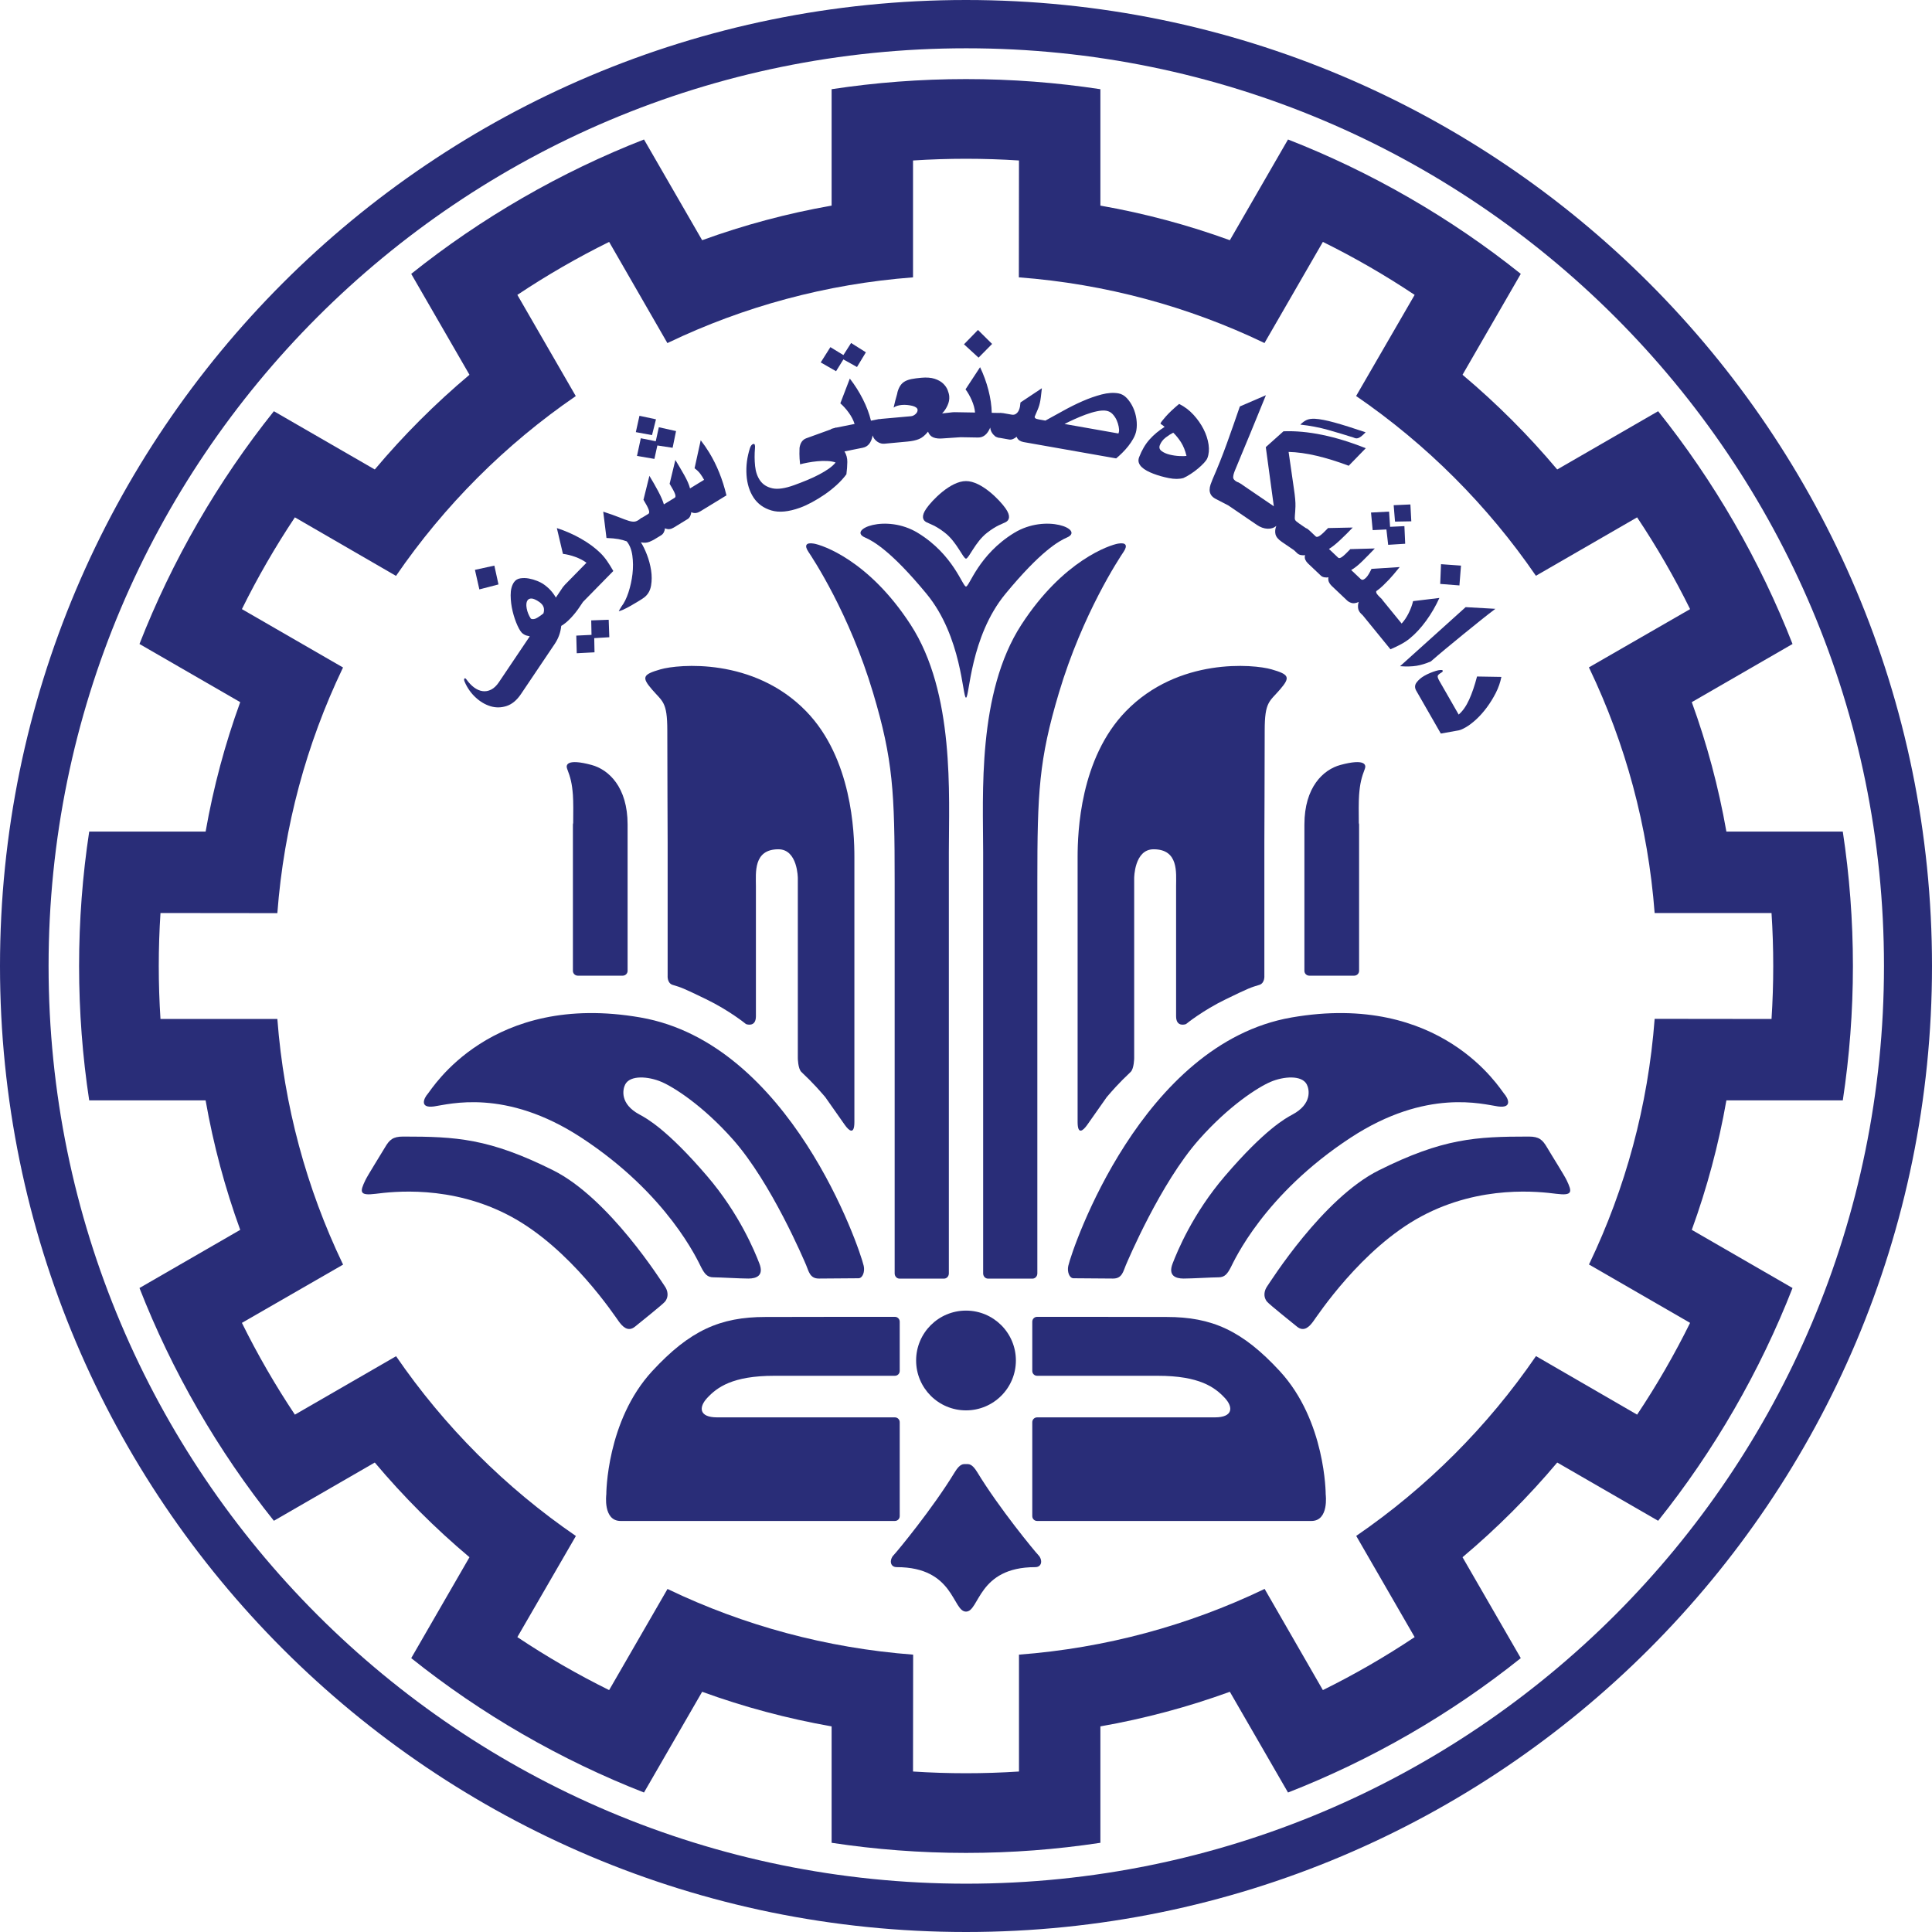<?xml version="1.0" encoding="UTF-8"?>
<!DOCTYPE svg PUBLIC "-//W3C//DTD SVG 1.1//EN" "http://www.w3.org/Graphics/SVG/1.1/DTD/svg11.dtd">
<svg version="1.1" xmlns="http://www.w3.org/2000/svg" xmlns:xlink="http://www.w3.org/1999/xlink" x="0" y="0" width="566.929" height="566.929" viewBox="0, 0, 566.929, 566.929">
  <g id="Layer_1">
    <g>
      <path d="M283.547,552.752 C134.821,552.752 14.256,432.185 14.256,283.461 C14.256,134.736 134.821,14.169 283.547,14.169 C432.271,14.169 552.838,134.736 552.838,283.461 C552.838,432.185 432.271,552.752 283.547,552.752 z M283.465,0 C126.911,0 0,126.911 0,283.465 C0,440.018 126.911,566.929 283.465,566.929 C440.018,566.929 566.929,440.018 566.929,283.465 C566.929,126.911 440.018,0 283.465,0 z M283.547,552.752 C134.821,552.752 14.256,432.185 14.256,283.461 C14.256,134.736 134.821,14.169 283.547,14.169 C432.271,14.169 552.838,134.736 552.838,283.461 C552.838,432.185 432.271,552.752 283.547,552.752 z M283.465,0 C126.911,0 0,126.911 0,283.465 C0,440.018 126.911,566.929 283.465,566.929 C440.018,566.929 566.929,440.018 566.929,283.465 C566.929,126.911 440.018,0 283.465,0 z M283.547,552.752 C134.821,552.752 14.256,432.185 14.256,283.461 C14.256,134.736 134.821,14.169 283.547,14.169 C432.271,14.169 552.838,134.736 552.838,283.461 C552.838,432.185 432.271,552.752 283.547,552.752 z M283.465,0 C126.911,0 0,126.911 0,283.465 C0,440.018 126.911,566.929 283.465,566.929 C440.018,566.929 566.929,440.018 566.929,283.465 C566.929,126.911 440.018,0 283.465,0" fill="#292D78"/>
      <path d="M519.838,299.012 L485.545,298.972 C483.612,324.513 476.945,348.73 466.419,370.751 L466.25,371.042 L466.273,371.056 L495.944,388.186 C493.662,392.803 491.218,397.378 488.605,401.903 C485.994,406.426 483.255,410.831 480.397,415.115 L450.724,397.939 C436.549,418.61 418.64,436.521 397.972,450.7 L397.972,450.702 L415.115,480.395 C410.831,483.255 406.428,485.993 401.903,488.605 C397.38,491.216 392.805,493.662 388.188,495.944 L371.092,466.256 C371.08,466.261 371.068,466.268 371.056,466.273 L371.044,466.25 L370.754,466.417 C348.744,476.938 324.539,483.603 299.012,485.54 L299.012,519.837 C293.872,520.171 288.688,520.341 283.465,520.341 C278.241,520.341 273.057,520.171 267.918,519.837 L267.955,485.543 C242.416,483.61 218.199,476.943 196.179,466.419 L195.887,466.25 L178.743,495.944 C174.126,493.662 169.551,491.216 165.026,488.605 C160.503,485.993 156.098,483.255 151.814,480.395 L168.99,450.724 C148.317,436.549 130.408,418.64 116.227,397.97 L86.532,415.115 C83.674,410.831 80.936,406.426 78.324,401.903 C75.711,397.378 73.267,392.803 70.985,388.186 L100.674,371.09 C100.667,371.08 100.662,371.068 100.656,371.056 L100.679,371.042 L100.511,370.751 C89.991,348.741 83.324,324.537 81.388,299.012 L47.091,299.012 C46.758,293.872 46.588,288.688 46.588,283.465 C46.588,278.241 46.758,273.057 47.091,267.918 L81.386,267.955 C83.319,242.414 89.986,218.195 100.512,196.175 L100.679,195.885 L70.985,178.742 C73.267,174.124 75.711,169.549 78.324,165.026 C80.936,160.501 83.674,156.098 86.532,151.814 L116.207,168.99 C130.382,148.317 148.29,130.406 168.957,116.227 L151.814,86.532 C156.098,83.674 160.503,80.935 165.026,78.324 C169.551,75.711 174.126,73.267 178.743,70.985 L195.839,100.672 C195.849,100.667 195.861,100.662 195.873,100.655 L195.887,100.679 L196.179,100.509 C218.188,89.99 242.392,83.324 267.918,81.388 L267.918,47.091 C273.057,46.758 278.241,46.588 283.465,46.588 C288.688,46.588 293.872,46.758 299.012,47.091 L298.974,81.384 C324.513,83.317 348.73,89.984 370.751,100.51 L371.044,100.679 L388.188,70.985 C392.805,73.267 397.38,75.711 401.903,78.324 C406.428,80.935 410.831,83.674 415.115,86.532 L397.939,116.205 C418.612,130.381 436.523,148.29 450.702,168.957 L450.703,168.957 L480.397,151.814 C483.255,156.098 485.994,160.501 488.605,165.026 C491.218,169.549 493.662,174.124 495.944,178.742 L466.257,195.837 C466.262,195.849 466.268,195.861 466.273,195.873 L466.25,195.885 L466.417,196.175 C476.938,218.185 483.603,242.39 485.54,267.918 L519.838,267.918 C520.171,273.057 520.341,278.241 520.341,283.465 C520.341,288.688 520.171,293.872 519.838,299.012 z M540.753,244.028 L506.595,244.028 C504.298,230.944 500.879,218.247 496.44,206.039 L525.973,188.988 L526.001,188.972 C521.263,176.857 515.557,164.945 508.854,153.335 C502.151,141.725 494.689,130.827 486.566,120.668 L456.953,137.764 C448.51,127.72 439.209,118.419 429.166,109.974 L446.246,80.391 L446.261,80.363 C436.102,72.24 425.204,64.778 413.593,58.075 C401.984,51.372 390.071,45.666 377.957,40.928 L360.891,70.489 C348.682,66.05 335.985,62.631 322.901,60.334 L322.901,26.176 C310.041,24.221 296.871,23.206 283.465,23.206 C270.058,23.206 256.889,24.221 244.03,26.176 L244.03,60.334 C230.944,62.631 218.247,66.05 206.04,70.488 L188.99,40.956 L188.972,40.928 C176.859,45.666 164.946,51.372 153.336,58.075 C141.725,64.778 130.829,72.24 120.668,80.363 L137.764,109.974 C127.72,118.419 118.42,127.72 109.976,137.764 L80.392,120.684 L80.365,120.668 C72.242,130.827 64.778,141.725 58.075,153.335 C51.372,164.945 45.666,176.857 40.928,188.972 L70.489,206.04 C66.05,218.247 62.633,230.944 60.336,244.028 L26.176,244.028 C24.221,256.889 23.208,270.058 23.208,283.465 C23.208,296.871 24.221,310.039 26.176,322.899 L60.334,322.899 C62.631,335.983 66.05,348.681 70.489,360.889 L40.956,377.94 L40.928,377.957 C45.666,390.071 51.372,401.982 58.075,413.593 C64.778,425.204 72.242,436.1 80.365,446.261 L109.976,429.166 C118.42,439.209 127.72,448.51 137.764,456.953 L120.684,486.537 L120.668,486.564 C130.829,494.687 141.725,502.151 153.336,508.854 C164.946,515.557 176.859,521.263 188.972,526.001 L206.04,496.44 C218.247,500.879 230.944,504.298 244.03,506.595 L244.03,540.753 C256.889,542.707 270.058,543.721 283.465,543.721 C296.871,543.721 310.041,542.707 322.901,540.753 L322.901,506.593 C335.985,504.297 348.682,500.879 360.889,496.44 L377.941,525.973 L377.957,526.001 C390.071,521.263 401.984,515.557 413.593,508.854 C425.204,502.151 436.102,494.687 446.261,486.564 L429.166,456.953 C439.209,448.51 448.51,439.209 456.955,429.166 L486.539,446.245 L486.566,446.261 C494.689,436.1 502.151,425.204 508.854,413.593 C515.557,401.982 521.263,390.071 526.001,377.957 L496.44,360.889 C500.879,348.681 504.298,335.983 506.595,322.899 L540.753,322.899 C542.708,310.039 543.723,296.871 543.723,283.465 C543.723,270.058 542.708,256.889 540.753,244.028" fill="#292D78"/>
      <path d="M389.015,438.514 C389.015,438.514 389.049,416.957 375.514,402.313 C364.514,390.414 355.614,386.454 342.328,386.454 C342.221,386.428 304.333,386.414 304.333,386.414 C303.548,386.414 302.915,387.048 302.915,387.83 L302.915,402.296 C302.915,403.079 303.548,403.714 304.333,403.714 L339.715,403.714 C352.014,403.714 356.515,407.114 359.411,410.218 C361.948,412.939 361.814,415.914 356.515,415.914 L304.333,415.914 C303.548,415.914 302.915,416.549 302.915,417.332 L302.915,444.896 C302.915,445.679 303.548,446.314 304.333,446.314 C304.333,446.314 382.852,446.314 384.814,446.314 C390.045,446.314 389.015,438.514 389.015,438.514" fill="#292D78"/>
      <path d="M328.114,159.514 C325.715,159.914 312.015,164.353 299.715,183.315 C286.714,203.354 288.498,233.315 288.498,250.115 L288.498,373.676 C288.498,374.518 289.133,375.202 289.915,375.202 L302.982,375.202 C303.765,375.202 304.398,374.518 304.398,373.676 L304.398,258.715 C304.398,232.515 304.853,222.981 310.715,203.354 C317.715,179.914 328.514,163.715 329.714,161.914 C330.914,160.115 330.514,159.114 328.114,159.514" fill="#292D78"/>
      <path d="M315.022,375.094 C313.766,375.094 313.096,373.113 313.481,371.448 C314.699,366.183 335.022,306.221 378.97,298.572 C422.917,290.923 440.165,319.571 441.365,320.922 C442.565,322.271 443.916,325.272 439.566,324.671 C435.216,324.072 418.662,319.238 396.369,333.82 C370.848,350.514 362.14,370.006 361.181,371.861 C360.151,373.852 359.363,374.817 357.564,374.817 C355.763,374.817 349.714,375.181 347.314,375.181 C344.914,375.181 342.736,374.295 344.085,370.792 C345.435,367.29 349.944,356.182 359.469,345.071 C371.169,331.42 377.267,328.118 379.234,327.069 C385.134,323.928 384.197,319.628 383.469,318.222 C382.015,315.413 376.645,315.832 372.819,317.472 C369.261,318.996 360.736,324.338 351.812,334.421 C340.537,347.155 330.936,369.942 330.37,371.247 C329.618,372.979 329.316,375.202 326.621,375.181 C323.172,375.154 315.022,375.094 315.022,375.094" fill="#292D78"/>
      <path d="M371.847,377.447 C372.764,376.16 388.115,351.647 404.615,343.414 C423.42,334.03 433.103,333.515 448.614,333.515 C451.648,333.515 452.641,334.449 453.982,336.726 C455.458,339.236 458.986,344.798 459.715,346.313 C461.38,349.781 461.514,350.914 456.715,350.315 C451.915,349.714 434.619,347.534 417.115,356.913 C399.448,366.38 386.466,386.274 385.314,387.813 C384.416,389.015 382.765,391.065 380.593,389.291 C379.383,388.303 372.659,382.935 371.847,382.015 C370.615,380.614 370.931,378.734 371.847,377.447" fill="#292D78"/>
      <path d="M393.356,224.463 C388.275,225.829 382.768,231.015 382.768,241.934 C382.767,241.954 382.765,241.975 382.765,241.996 L382.765,284.881 C382.765,285.664 383.4,286.299 384.183,286.299 L397.399,286.299 C398.181,286.299 398.815,285.664 398.815,284.881 L398.815,241.996 C398.815,241.831 398.786,241.673 398.734,241.525 C398.693,238.693 398.678,235.098 398.815,233.263 C399.065,229.964 399.507,228.179 400.514,225.565 C400.947,224.442 400.561,222.528 393.356,224.463" fill="#292D78"/>
      <path d="M316.215,329.215 C316.215,327.014 316.215,258.815 316.215,251.514 C316.215,244.213 316.938,222.543 330.37,208.715 C345.781,192.848 367.915,194.913 373.114,196.414 C378.316,197.914 378.715,198.714 375.615,202.314 C372.515,205.915 371.115,205.872 371.115,214.343 C371.115,222.815 371.015,247.314 371.015,247.314 L371.015,286.299 C371.015,286.299 371.219,288.504 369.515,289.014 C367.05,289.751 366.65,289.85 359.715,293.215 C352.833,296.552 348.015,300.514 348.015,300.514 C348.015,300.514 345.115,301.614 345.115,298.213 C345.115,294.815 345.115,263.915 345.115,260.014 C345.115,256.114 345.915,249.214 338.515,249.214 C332.814,249.214 332.814,257.714 332.814,257.714 L332.814,310.514 C332.814,310.514 332.782,313.515 331.815,314.514 C330.552,315.82 328.981,317.013 324.781,321.914 C324.781,321.914 320.134,328.561 318.987,330.154 C317.842,331.748 316.215,333.194 316.215,329.215" fill="#292D78"/>
      <path d="M283.465,413.862 L283.465,413.862 C275.38,413.862 268.826,407.308 268.826,399.223 C268.826,391.138 275.38,384.584 283.465,384.584 C291.55,384.584 298.104,391.138 298.104,399.223 C298.104,407.308 291.55,413.862 283.465,413.862" fill="#292D78"/>
      <path d="M283.465,472.914 C279.465,472.914 280.064,459.865 263.164,459.865 C261.063,459.865 261.015,457.614 262.165,456.414 C263.315,455.215 273.714,442.613 280.165,432.001 C281.721,429.442 282.648,429.624 283.465,429.624 C284.282,429.624 285.209,429.442 286.764,432.001 C293.215,442.613 303.615,455.215 304.766,456.414 C305.916,457.614 305.868,459.865 303.765,459.865 C286.865,459.865 287.464,472.914 283.465,472.914" fill="#292D78"/>
      <path d="M177.914,438.514 C177.914,438.514 177.88,416.957 191.415,402.313 C202.415,390.414 211.315,386.454 224.603,386.454 C224.708,386.428 262.598,386.414 262.598,386.414 C263.381,386.414 264.014,387.048 264.014,387.83 L264.014,402.296 C264.014,403.079 263.381,403.714 262.598,403.714 L227.214,403.714 C214.915,403.714 210.414,407.114 207.518,410.218 C204.981,412.939 205.115,415.914 210.414,415.914 L262.598,415.914 C263.381,415.914 264.014,416.549 264.014,417.332 L264.014,444.896 C264.014,445.679 263.381,446.314 262.598,446.314 C262.598,446.314 184.077,446.314 182.115,446.314 C176.884,446.314 177.914,438.514 177.914,438.514" fill="#292D78"/>
      <path d="M238.815,159.514 C241.215,159.914 254.915,164.353 267.216,183.315 C280.215,203.354 278.432,233.315 278.432,250.115 L278.432,373.676 C278.432,374.518 277.798,375.202 277.015,375.202 L263.949,375.202 C263.166,375.202 262.531,374.518 262.531,373.676 L262.531,258.715 C262.531,232.515 262.076,222.981 256.214,203.354 C249.216,179.914 238.415,163.715 237.215,161.914 C236.015,160.115 236.415,159.114 238.815,159.514" fill="#292D78"/>
      <path d="M251.907,375.094 C253.164,375.094 253.833,373.113 253.449,371.448 C252.23,366.183 231.909,306.221 187.961,298.572 C144.014,290.923 126.764,319.571 125.564,320.922 C124.364,322.271 123.015,325.272 127.365,324.671 C131.714,324.072 148.267,319.238 170.562,333.82 C196.082,350.514 204.789,370.006 205.748,371.861 C206.778,373.852 207.566,374.817 209.367,374.817 C211.166,374.817 217.215,375.181 219.615,375.181 C222.015,375.181 224.195,374.295 222.844,370.792 C221.495,367.29 216.985,356.182 207.46,345.071 C195.76,331.42 189.662,328.118 187.695,327.069 C181.795,323.928 182.733,319.628 183.46,318.222 C184.914,315.413 190.284,315.832 194.11,317.472 C197.669,318.996 206.193,324.338 215.119,334.421 C226.392,347.155 235.993,369.942 236.559,371.247 C237.311,372.979 237.613,375.202 240.308,375.181 C243.759,375.154 251.907,375.094 251.907,375.094" fill="#292D78"/>
      <path d="M195.082,377.447 C194.165,376.16 178.815,351.647 162.316,343.414 C143.509,334.03 133.827,333.515 118.315,333.515 C115.282,333.515 114.288,334.449 112.949,336.726 C111.471,339.236 107.945,344.798 107.215,346.313 C105.549,349.781 105.415,350.914 110.214,350.315 C115.016,349.714 132.31,347.534 149.816,356.913 C167.481,366.38 180.463,386.274 181.615,387.813 C182.513,389.015 184.164,391.065 186.336,389.291 C187.546,388.303 194.271,382.935 195.082,382.015 C196.314,380.614 195.998,378.734 195.082,377.447" fill="#292D78"/>
      <path d="M173.573,224.463 C178.656,225.829 184.163,231.015 184.163,241.934 C184.163,241.954 184.164,241.975 184.164,241.996 L184.164,284.881 C184.164,285.664 183.531,286.299 182.748,286.299 L169.532,286.299 C168.749,286.299 168.114,285.664 168.114,284.881 L168.114,241.996 C168.114,241.831 168.143,241.673 168.197,241.525 C168.238,238.693 168.253,235.098 168.114,233.263 C167.865,229.964 167.423,228.179 166.415,225.565 C165.982,224.442 166.369,222.528 173.573,224.463" fill="#292D78"/>
      <path d="M297.582,156.382 C287.114,162.781 284.481,172.114 283.465,172.114 C282.448,172.114 279.815,162.781 269.347,156.382 C259.956,150.638 248.615,155.448 253.814,157.714 C256.192,158.75 261.482,161.648 271.881,174.248 C282.282,186.847 282.438,204.719 283.465,204.719 C284.493,204.719 284.649,186.847 295.048,174.248 C305.449,161.648 310.737,158.75 313.115,157.714 C318.314,155.448 306.973,150.638 297.582,156.382" fill="#292D78"/>
      <path d="M295.101,149.222 C293.438,146.832 288.043,141.168 283.465,141.168 C278.887,141.168 273.491,146.832 271.828,149.222 C270.293,151.429 270.736,152.651 271.828,153.225 C272.92,153.796 274.434,154.129 277.285,156.342 C280.766,159.044 282.637,163.929 283.465,163.929 C284.292,163.929 286.163,159.044 289.644,156.342 C292.497,154.129 294.01,153.796 295.101,153.225 C296.193,152.651 296.638,151.429 295.101,149.222" fill="#292D78"/>
      <path d="M250.714,329.215 C250.714,327.014 250.714,258.815 250.714,251.514 C250.714,244.213 249.991,222.543 236.559,208.715 C221.148,192.848 199.014,194.913 193.815,196.414 C188.615,197.914 188.215,198.714 191.316,202.314 C194.416,205.915 195.815,205.872 195.815,214.343 C195.815,222.815 195.914,247.314 195.914,247.314 L195.914,286.299 C195.914,286.299 195.71,288.504 197.415,289.014 C199.88,289.751 200.281,289.85 207.214,293.215 C214.096,296.552 218.915,300.514 218.915,300.514 C218.915,300.514 221.816,301.614 221.816,298.213 C221.816,294.815 221.816,263.915 221.816,260.014 C221.816,256.114 221.016,249.214 228.414,249.214 C234.115,249.214 234.115,257.714 234.115,257.714 L234.115,310.514 C234.115,310.514 234.147,313.515 235.116,314.514 C236.377,315.82 237.948,317.013 242.148,321.914 C242.148,321.914 246.795,328.561 247.942,330.154 C249.089,331.748 250.714,333.194 250.714,329.215" fill="#292D78"/>
      <path d="M146.276,171.498 L145.062,165.974 L139.365,167.22 L140.665,172.953 L146.276,171.498" fill="#292D78"/>
      <path d="M159.463,180 C158.9,180.467 158.283,180.901 157.617,181.298 C156.95,181.698 156.344,181.785 155.793,181.565 C155.156,180.589 154.74,179.574 154.552,178.525 C154.361,177.475 154.438,176.692 154.785,176.179 C155.039,175.801 155.436,175.619 155.975,175.633 C156.514,175.648 157.245,175.966 158.17,176.589 C158.857,177.051 159.3,177.561 159.497,178.117 C159.695,178.673 159.684,179.301 159.463,180 z M176.191,162.287 C174.627,160.754 172.722,159.348 170.473,158.069 C168.224,156.79 165.867,155.755 163.404,154.96 L165.189,162.527 C166.331,162.662 167.532,162.958 168.794,163.413 C170.054,163.867 171.156,164.441 172.098,165.133 L165.804,171.553 C165.603,171.759 165.414,171.98 165.241,172.215 C165.239,172.219 165.237,172.222 165.236,172.225 L165.224,172.217 L163.112,175.355 C162.656,174.551 162.118,173.815 161.497,173.147 C160.874,172.48 160.151,171.868 159.329,171.314 C158.951,171.06 158.383,170.778 157.621,170.464 C156.86,170.152 156.047,169.917 155.183,169.757 C154.318,169.599 153.482,169.584 152.672,169.712 C151.863,169.841 151.24,170.231 150.801,170.881 C150.156,171.843 149.838,173.111 149.848,174.687 C149.859,176.263 150.053,177.827 150.428,179.375 C150.806,180.925 151.282,182.328 151.855,183.586 C152.428,184.844 152.972,185.646 153.487,185.991 C153.865,186.246 154.177,186.408 154.43,186.476 C154.682,186.547 155.027,186.629 155.461,186.722 L146.427,200.147 C145.711,201.21 144.941,201.95 144.113,202.363 C143.286,202.779 142.452,202.928 141.609,202.808 C140.768,202.691 139.945,202.338 139.145,201.749 C138.345,201.162 137.599,200.384 136.904,199.418 C136.653,199.05 136.447,198.949 136.286,199.114 C136.124,199.28 136.152,199.61 136.366,200.103 C137.127,201.86 138.181,203.368 139.528,204.622 C140.876,205.879 142.333,206.747 143.902,207.23 C145.471,207.712 147.052,207.693 148.648,207.173 C150.245,206.653 151.652,205.484 152.876,203.666 L162.777,188.955 C163.861,187.343 164.499,185.582 164.691,183.668 C165.6,183.133 166.523,182.372 167.462,181.383 C168.399,180.396 169.239,179.354 169.977,178.256 L171.072,176.63 L179.971,167.555 C179.375,166.509 178.774,165.543 178.167,164.657 C177.557,163.771 176.9,162.982 176.191,162.287" fill="#292D78"/>
      <path d="M178.616,181.862 L173.489,182.046 L173.575,186.296 L169.105,186.516 L169.242,191.688 L174.457,191.418 L174.373,187.254 L178.798,186.991 L178.616,181.862" fill="#292D78"/>
      <path d="M192.491,123.047 L187.645,122.012 L186.578,126.805 L191.327,127.682 L192.491,123.047" fill="#292D78"/>
      <path d="M188.039,128.602 L186.921,133.788 L192.031,134.662 L192.893,130.72 L197.375,131.397 L198.379,126.498 L193.329,125.37 L192.426,129.481 L188.039,128.602" fill="#292D78"/>
      <path d="M206.926,130.976 C206.514,130.381 206.078,129.787 205.62,129.194 L203.814,137.417 C204.506,137.916 205.062,138.448 205.481,139.015 C205.899,139.583 206.275,140.177 206.607,140.798 L202.48,143.318 C202.223,142.266 201.668,140.98 200.817,139.466 C199.964,137.954 199.085,136.456 198.18,134.974 L196.493,141.964 C197.311,143.305 197.835,144.28 198.063,144.891 C198.292,145.504 198.264,145.895 197.983,146.067 L194.807,148.006 C194.515,146.975 193.961,145.689 193.145,144.154 C192.327,142.62 191.466,141.111 190.562,139.629 L188.821,146.65 C189.64,147.991 190.155,148.973 190.364,149.594 C190.576,150.217 190.54,150.614 190.258,150.785 L188.296,151.984 L188.248,151.927 L187.911,152.202 C187.304,152.699 186.761,152.983 186.286,153.053 C185.809,153.123 185.213,153.05 184.501,152.832 C183.788,152.614 182.853,152.272 181.696,151.803 C180.537,151.337 178.977,150.785 177.013,150.149 L177.966,157.866 C179.457,157.926 180.628,158.035 181.479,158.193 C182.329,158.35 183.138,158.57 183.903,158.852 C184.767,159.907 185.319,161.299 185.558,163.026 C185.798,164.753 185.81,166.547 185.598,168.404 C185.383,170.263 184.99,172.068 184.42,173.817 C183.85,175.566 183.16,176.958 182.353,177.995 C182.245,178.189 182.139,178.371 182.034,178.536 C181.931,178.702 181.843,178.839 181.773,178.951 C181.697,179.119 181.629,179.229 181.564,179.282 C181.643,179.378 182.034,179.27 182.741,178.96 C183.448,178.647 184.229,178.247 185.086,177.76 C185.941,177.272 186.768,176.781 187.566,176.289 C188.365,175.794 188.892,175.444 189.147,175.233 C190.17,174.395 190.804,173.262 191.049,171.832 C191.293,170.402 191.297,168.906 191.056,167.338 C190.814,165.773 190.407,164.249 189.836,162.767 C189.262,161.286 188.672,160.076 188.061,159.133 C188.979,159.343 189.82,159.295 190.586,158.987 C190.952,158.841 191.279,158.689 191.571,158.529 C191.703,158.465 191.832,158.397 191.956,158.321 L194.019,157.061 C194.371,156.847 194.642,156.534 194.829,156.129 C195.018,155.724 195.107,155.355 195.097,155.022 C195.617,155.238 196.079,155.319 196.482,155.266 C196.886,155.213 197.299,155.056 197.722,154.799 L201.797,152.31 C202.114,152.116 202.367,151.815 202.554,151.41 C202.743,151.005 202.832,150.636 202.822,150.303 C203.342,150.519 203.812,150.595 204.233,150.53 C204.653,150.468 205.058,150.317 205.446,150.08 L213.171,145.361 C212.05,140.67 210.357,136.473 208.095,132.768 C207.728,132.169 207.338,131.572 206.926,130.976" fill="#292D78"/>
      <path d="M247.487,105.463 L251.476,107.7 L254.089,103.382 L249.748,100.648 L247.487,104.198 L243.668,101.865 L240.835,106.352 L245.336,108.929 L247.487,105.463" fill="#292D78"/>
      <path d="M291.124,100.926 L286.978,96.823 L282.874,101.031 L287.147,104.95 L291.124,100.926" fill="#292D78"/>
      <path d="M328.36,126.602 C328.308,126.887 328.252,127.086 328.19,127.201 L312.377,124.41 C313.161,124.005 314.102,123.55 315.197,123.051 C316.294,122.553 317.413,122.09 318.56,121.662 C319.705,121.235 320.822,120.907 321.912,120.68 C323.001,120.452 323.912,120.402 324.645,120.533 C325.378,120.661 325.991,120.989 326.485,121.518 C326.98,122.047 327.369,122.629 327.658,123.267 C327.943,123.906 328.145,124.539 328.265,125.169 C328.386,125.799 328.416,126.276 328.36,126.602 z M332.493,119.587 C332.006,118.536 331.402,117.623 330.679,116.844 C329.956,116.066 329.127,115.594 328.19,115.429 C326.726,115.17 325.079,115.278 323.253,115.754 C321.428,116.229 319.559,116.887 317.648,117.724 C315.738,118.562 313.841,119.506 311.955,120.558 C310.07,121.611 308.336,122.565 306.76,123.42 L304.929,123.097 C304.357,122.996 303.99,122.879 303.825,122.745 C303.66,122.611 303.595,122.441 303.631,122.239 C303.916,121.575 304.22,120.862 304.544,120.102 C304.867,119.34 305.111,118.492 305.277,117.554 C305.32,117.311 305.37,116.964 305.428,116.511 C305.486,116.061 305.588,115.196 305.729,113.92 L299.451,118.1 C299.427,118.474 299.375,118.885 299.297,119.333 C299.218,119.781 299.082,120.188 298.891,120.551 C298.703,120.917 298.438,121.218 298.103,121.451 C297.769,121.686 297.357,121.76 296.868,121.674 L294.427,121.243 C294.142,121.193 293.853,121.164 293.56,121.154 C293.452,121.151 293.361,121.159 293.287,121.18 L291.019,121.14 C290.973,119.031 290.65,116.815 290.049,114.489 C289.449,112.163 288.631,109.916 287.595,107.748 L283.326,114.247 C284.012,115.168 284.625,116.245 285.162,117.472 C285.698,118.701 286.019,119.896 286.122,121.054 L280.17,120.951 C279.978,120.948 279.786,120.955 279.594,120.97 L279.594,120.969 L279.575,120.97 C279.484,120.979 279.393,120.987 279.302,120.998 C279.278,121.001 279.257,121.005 279.237,121.008 L276.447,121.321 C277.057,120.727 277.58,119.964 278.016,119.032 C278.452,118.102 278.629,117.184 278.548,116.277 C278.5,115.743 278.342,115.134 278.075,114.453 C277.805,113.771 277.366,113.136 276.753,112.547 C276.14,111.96 275.309,111.493 274.262,111.152 C273.215,110.81 271.909,110.709 270.345,110.848 C269.232,110.947 268.29,111.074 267.514,111.225 C266.74,111.378 266.086,111.603 265.552,111.898 C265.018,112.195 264.577,112.599 264.229,113.107 C263.878,113.615 263.594,114.253 263.372,115.019 C263.346,115.189 263.31,115.367 263.266,115.558 C263.219,115.749 263.149,116.004 263.053,116.324 C262.957,116.645 262.84,117.07 262.701,117.601 C262.562,118.133 262.402,118.801 262.225,119.604 C262.536,119.369 262.905,119.19 263.329,119.07 C263.755,118.948 264.193,118.868 264.646,118.826 C265.181,118.78 265.71,118.785 266.235,118.84 C266.759,118.898 267.243,118.979 267.688,119.084 C268.134,119.19 268.499,119.345 268.788,119.546 C269.075,119.75 269.231,119.973 269.253,120.22 C269.293,120.673 269.102,121.096 268.681,121.485 C268.259,121.877 267.801,122.093 267.308,122.138 L258.724,122.905 C258.509,122.924 258.293,122.955 258.08,122.998 L258.07,122.946 L255.577,123.444 C255.081,121.394 254.293,119.297 253.21,117.153 C252.127,115.009 250.848,112.988 249.373,111.091 L246.589,118.353 C247.458,119.106 248.285,120.026 249.071,121.111 C249.857,122.198 250.426,123.296 250.774,124.407 L245.386,125.485 L245.367,125.433 L245.022,125.557 L244.938,125.574 C244.655,125.631 244.375,125.71 244.098,125.806 C243.939,125.863 243.832,125.931 243.777,126.008 L236.623,128.599 C235.495,129.007 234.827,129.951 234.616,131.435 C234.599,131.749 234.587,132.325 234.582,133.161 C234.578,133.999 234.644,135.031 234.779,136.255 C235.337,136.097 236.068,135.932 236.973,135.759 C237.878,135.585 238.829,135.45 239.826,135.352 C240.823,135.254 241.803,135.23 242.766,135.276 C243.728,135.324 244.54,135.469 245.199,135.714 C244.718,136.327 244.057,136.929 243.216,137.52 C242.375,138.11 241.417,138.687 240.348,139.25 C239.277,139.813 238.12,140.354 236.878,140.869 C235.636,141.386 234.353,141.882 233.033,142.361 C230.352,143.33 228.222,143.641 226.644,143.289 C225.065,142.937 223.87,142.182 223.055,141.027 C222.241,139.872 221.747,138.445 221.574,136.749 C221.398,135.055 221.388,133.323 221.537,131.553 C221.63,130.597 221.467,130.173 221.045,130.281 C220.623,130.391 220.296,130.794 220.066,131.493 C219.218,134.131 218.882,136.758 219.06,139.374 C219.239,141.991 219.932,144.211 221.144,146.037 C222.355,147.864 224.092,149.114 226.359,149.788 C228.623,150.461 231.428,150.193 234.772,148.983 C235.821,148.604 236.971,148.077 238.223,147.406 C239.472,146.733 240.715,145.976 241.949,145.133 C243.183,144.29 244.361,143.358 245.487,142.337 C246.61,141.313 247.571,140.263 248.368,139.183 C248.531,137.937 248.622,136.727 248.637,135.558 C248.652,134.43 248.374,133.398 247.806,132.461 L253.182,131.385 C254.722,131.078 255.684,129.872 256.065,127.773 C256.298,128.527 256.758,129.141 257.445,129.615 C257.774,129.845 258.106,130.001 258.437,130.087 C258.514,130.128 258.626,130.157 258.775,130.176 C259.069,130.212 259.36,130.218 259.649,130.192 L266.292,129.574 C267.65,129.452 268.779,129.206 269.68,128.834 C270.58,128.465 271.459,127.742 272.319,126.669 C272.643,127.512 273.17,128.077 273.902,128.364 C274.633,128.652 275.534,128.748 276.605,128.652 L281.88,128.298 L286.987,128.386 C288.556,128.413 289.752,127.444 290.571,125.473 C290.64,126.259 290.959,126.958 291.527,127.567 C291.666,127.716 291.811,127.849 291.958,127.962 C292.005,128.046 292.123,128.127 292.315,128.206 C292.334,128.213 292.351,128.218 292.37,128.226 C292.705,128.401 293.06,128.492 293.433,128.499 L293.433,128.497 L296.147,128.976 C296.512,129.04 296.9,128.983 297.31,128.803 C297.719,128.625 298.05,128.41 298.304,128.161 C298.51,128.659 298.792,129.023 299.151,129.255 C299.508,129.486 299.911,129.641 300.359,129.72 L327.529,134.514 C328.07,134.064 328.659,133.527 329.294,132.906 C329.927,132.283 330.528,131.611 331.096,130.894 C331.663,130.176 332.162,129.424 332.595,128.64 C333.027,127.857 333.312,127.078 333.448,126.304 C333.628,125.288 333.635,124.175 333.47,122.97 C333.305,121.767 332.979,120.639 332.493,119.587" fill="#292D78"/>
      <path d="M346.123,133.824 C345.145,133.778 344.178,133.639 343.227,133.405 C342.276,133.172 341.492,132.827 340.872,132.365 C340.251,131.905 340.075,131.328 340.343,130.633 C340.685,129.747 341.262,128.994 342.075,128.377 C342.889,127.759 343.624,127.291 344.279,126.968 C345.119,127.778 345.883,128.726 346.573,129.811 C347.261,130.896 347.793,132.219 348.166,133.779 C347.783,133.855 347.103,133.869 346.123,133.824 z M353.178,125.943 C352.423,124.457 351.437,123.047 350.222,121.715 C349.009,120.385 347.601,119.322 346.003,118.528 C344.369,119.892 343.083,121.103 342.146,122.158 C341.207,123.216 340.678,123.897 340.56,124.206 C340.515,124.321 340.585,124.426 340.771,124.52 C340.956,124.613 341.28,124.86 341.747,125.262 C340.05,126.335 338.579,127.562 337.339,128.944 C336.098,130.327 335.075,132.059 334.273,134.142 C334.05,134.72 334.013,135.249 334.162,135.726 C334.309,136.205 334.593,136.646 335.013,137.051 C335.432,137.456 335.937,137.817 336.524,138.131 C337.111,138.447 337.732,138.73 338.388,138.982 C339.815,139.532 341.353,139.969 342.999,140.294 C344.645,140.618 346.066,140.611 347.259,140.273 C347.901,139.99 348.605,139.597 349.374,139.096 C350.143,138.594 350.871,138.055 351.559,137.479 C352.246,136.902 352.836,136.344 353.333,135.803 C353.829,135.264 354.151,134.801 354.301,134.415 C354.745,133.258 354.859,131.929 354.641,130.427 C354.421,128.925 353.933,127.432 353.178,125.943" fill="#292D78"/>
      <path d="M397.139,128.381 C397.368,128.485 397.589,128.563 397.809,128.611 C398.025,128.659 398.26,128.643 398.514,128.566 C398.767,128.487 399.069,128.319 399.423,128.06 C399.773,127.799 400.21,127.395 400.732,126.851 C396.949,125.576 393.89,124.616 391.552,123.974 C389.214,123.332 387.322,122.968 385.879,122.886 C384.859,122.841 384.04,122.96 383.426,123.24 C382.808,123.521 382.188,123.973 381.563,124.597 C384.449,124.912 387.18,125.435 389.758,126.166 C392.337,126.898 394.796,127.636 397.139,128.381" fill="#292D78"/>
      <path d="M406.831,155.367 L407.348,159.87 L412.34,159.559 L412.111,154.39 L407.908,154.593 L407.611,150.126 L402.312,150.401 L402.802,155.563 L406.831,155.367" fill="#292D78"/>
      <path d="M414.135,152.976 L413.869,148.027 L408.963,148.248 L409.356,153.062 L414.135,152.976" fill="#292D78"/>
      <path d="M428.716,165.975 L422.854,165.555 L422.617,171.348 L428.256,171.789 L428.716,165.975" fill="#292D78"/>
      <path d="M413.672,187.359 C415.369,185.975 416.978,184.236 418.499,182.144 C420.02,180.051 421.311,177.825 422.375,175.465 L414.655,176.398 C414.394,177.518 413.967,178.68 413.377,179.881 C412.783,181.085 412.091,182.116 411.298,182.975 L405.618,176.007 C405.595,175.98 405.571,175.952 405.547,175.925 L405.588,175.882 L404.823,175.156 C404.583,174.929 404.34,174.658 404.098,174.342 C403.856,174.028 403.776,173.738 403.856,173.472 C404.545,172.986 405.195,172.449 405.808,171.863 C406.419,171.276 407.011,170.682 407.58,170.081 C407.978,169.663 408.431,169.153 408.943,168.554 C409.451,167.956 410.046,167.239 410.726,166.401 L402.452,166.932 C402.229,167.405 401.987,167.872 401.721,168.332 C401.457,168.794 401.182,169.173 400.897,169.474 C400.612,169.774 400.334,169.979 400.059,170.088 C399.783,170.198 399.512,170.124 399.242,169.869 L396.496,167.268 C397.447,166.746 398.542,165.876 399.78,164.657 C401.019,163.44 402.236,162.201 403.429,160.941 L396.242,161.135 C395.162,162.276 394.357,163.035 393.826,163.414 C393.294,163.795 392.91,163.871 392.67,163.644 L389.969,161.085 C390.889,160.534 391.985,159.664 393.253,158.474 C394.522,157.284 395.754,156.061 396.949,154.801 L389.715,154.952 C388.636,156.093 387.822,156.845 387.278,157.211 C386.73,157.576 386.339,157.645 386.098,157.418 L384.298,155.714 C384.088,155.515 383.863,155.331 383.625,155.161 C383.484,155.061 383.366,155.013 383.268,155.015 L381.223,153.621 C380.54,153.156 380.144,152.799 380.039,152.552 C379.933,152.305 379.91,151.877 379.974,151.27 C380.037,150.664 380.092,149.776 380.139,148.607 C380.185,147.438 380.03,145.682 379.675,143.341 L378.13,132.61 C380.64,132.671 383.383,133.05 386.356,133.75 C389.329,134.451 392.467,135.424 395.768,136.672 L400.772,131.529 C396.329,129.754 392.079,128.448 388.024,127.61 C383.968,126.774 380.169,126.424 376.625,126.56 L371.437,131.203 L373.792,148.561 L364.44,142.191 L364.458,142.16 L364.198,142.026 L364.107,141.964 C363.869,141.803 363.618,141.657 363.356,141.526 C363.241,141.471 363.144,141.442 363.062,141.435 L363.026,141.418 C362.255,141.018 361.869,140.574 361.867,140.084 C361.864,139.593 362.017,138.963 362.324,138.191 C362.995,136.538 363.728,134.763 364.525,132.871 C365.319,130.978 366.114,129.064 366.911,127.124 C367.705,125.186 368.492,123.265 369.269,121.363 C370.045,119.461 370.778,117.666 371.468,115.975 L363.823,119.273 C362.566,122.951 361.297,126.566 360.017,130.115 C358.735,133.664 357.339,137.166 355.828,140.62 C355.617,141.114 355.42,141.629 355.236,142.163 C355.053,142.697 354.958,143.217 354.951,143.725 C354.943,144.235 355.073,144.721 355.344,145.188 C355.616,145.653 356.081,146.058 356.742,146.4 L360.443,148.319 L368.855,154.049 C369.846,154.723 370.859,155.089 371.896,155.146 C372.932,155.202 373.81,154.924 374.527,154.311 C374.185,155.18 374.103,155.999 374.28,156.768 C374.455,157.538 375.088,158.296 376.182,159.04 L379.706,161.44 L380.662,162.347 C380.962,162.63 381.333,162.81 381.773,162.886 C382.214,162.961 382.609,162.965 382.957,162.898 C382.825,163.399 382.851,163.85 383.038,164.255 C383.223,164.659 383.482,165.018 383.814,165.33 L387.594,168.913 C387.863,169.168 388.218,169.335 388.66,169.41 C389.101,169.486 389.48,169.476 389.799,169.379 C389.726,169.937 389.782,170.418 389.969,170.821 C390.155,171.226 390.414,171.583 390.745,171.898 L395.335,176.246 C395.636,176.531 396.058,176.761 396.604,176.936 C397.15,177.111 397.855,177.011 398.722,176.637 C398.53,177.082 398.458,177.638 398.506,178.309 C398.552,178.982 398.875,179.6 399.476,180.17 L399.905,180.575 C399.919,180.594 399.932,180.613 399.948,180.63 L408.017,190.529 C409.123,190.054 410.149,189.563 411.097,189.058 C412.044,188.552 412.903,187.985 413.672,187.359" fill="#292D78"/>
      <path d="M419.877,194.084 C421.094,193.015 422.531,191.791 424.189,190.411 C425.844,189.031 427.549,187.63 429.301,186.207 C431.052,184.782 432.76,183.406 434.423,182.07 C436.087,180.736 437.546,179.596 438.804,178.654 L430.084,178.158 L410.836,195.49 C412.709,195.629 414.317,195.59 415.658,195.372 C416.998,195.154 418.404,194.725 419.877,194.084" fill="#292D78"/>
      <path d="M433.423,198.515 C432.739,201.146 431.967,203.412 431.104,205.312 C430.24,207.213 429.217,208.67 428.034,209.683 L422.39,199.84 C421.999,199.159 421.827,198.673 421.877,198.384 C421.925,198.094 422.289,197.754 422.97,197.363 C423.328,197.157 423.446,196.948 423.322,196.731 C423.261,196.625 423.046,196.58 422.677,196.603 C422.308,196.623 421.858,196.714 421.331,196.874 C420.804,197.033 420.241,197.236 419.644,197.483 C419.046,197.73 418.48,198.008 417.943,198.317 C417.011,198.851 416.26,199.497 415.692,200.25 C415.124,201.006 415.088,201.812 415.581,202.674 L422.799,215.258 L428.05,214.319 C428.563,214.215 429.25,213.918 430.11,213.423 C431.078,212.869 432.106,212.088 433.198,211.082 C434.288,210.074 435.321,208.909 436.303,207.585 C437.282,206.26 438.159,204.84 438.933,203.325 C439.707,201.807 440.251,200.245 440.567,198.635 L433.423,198.515" fill="#292D78"/>
    </g>
  </g>
</svg>
